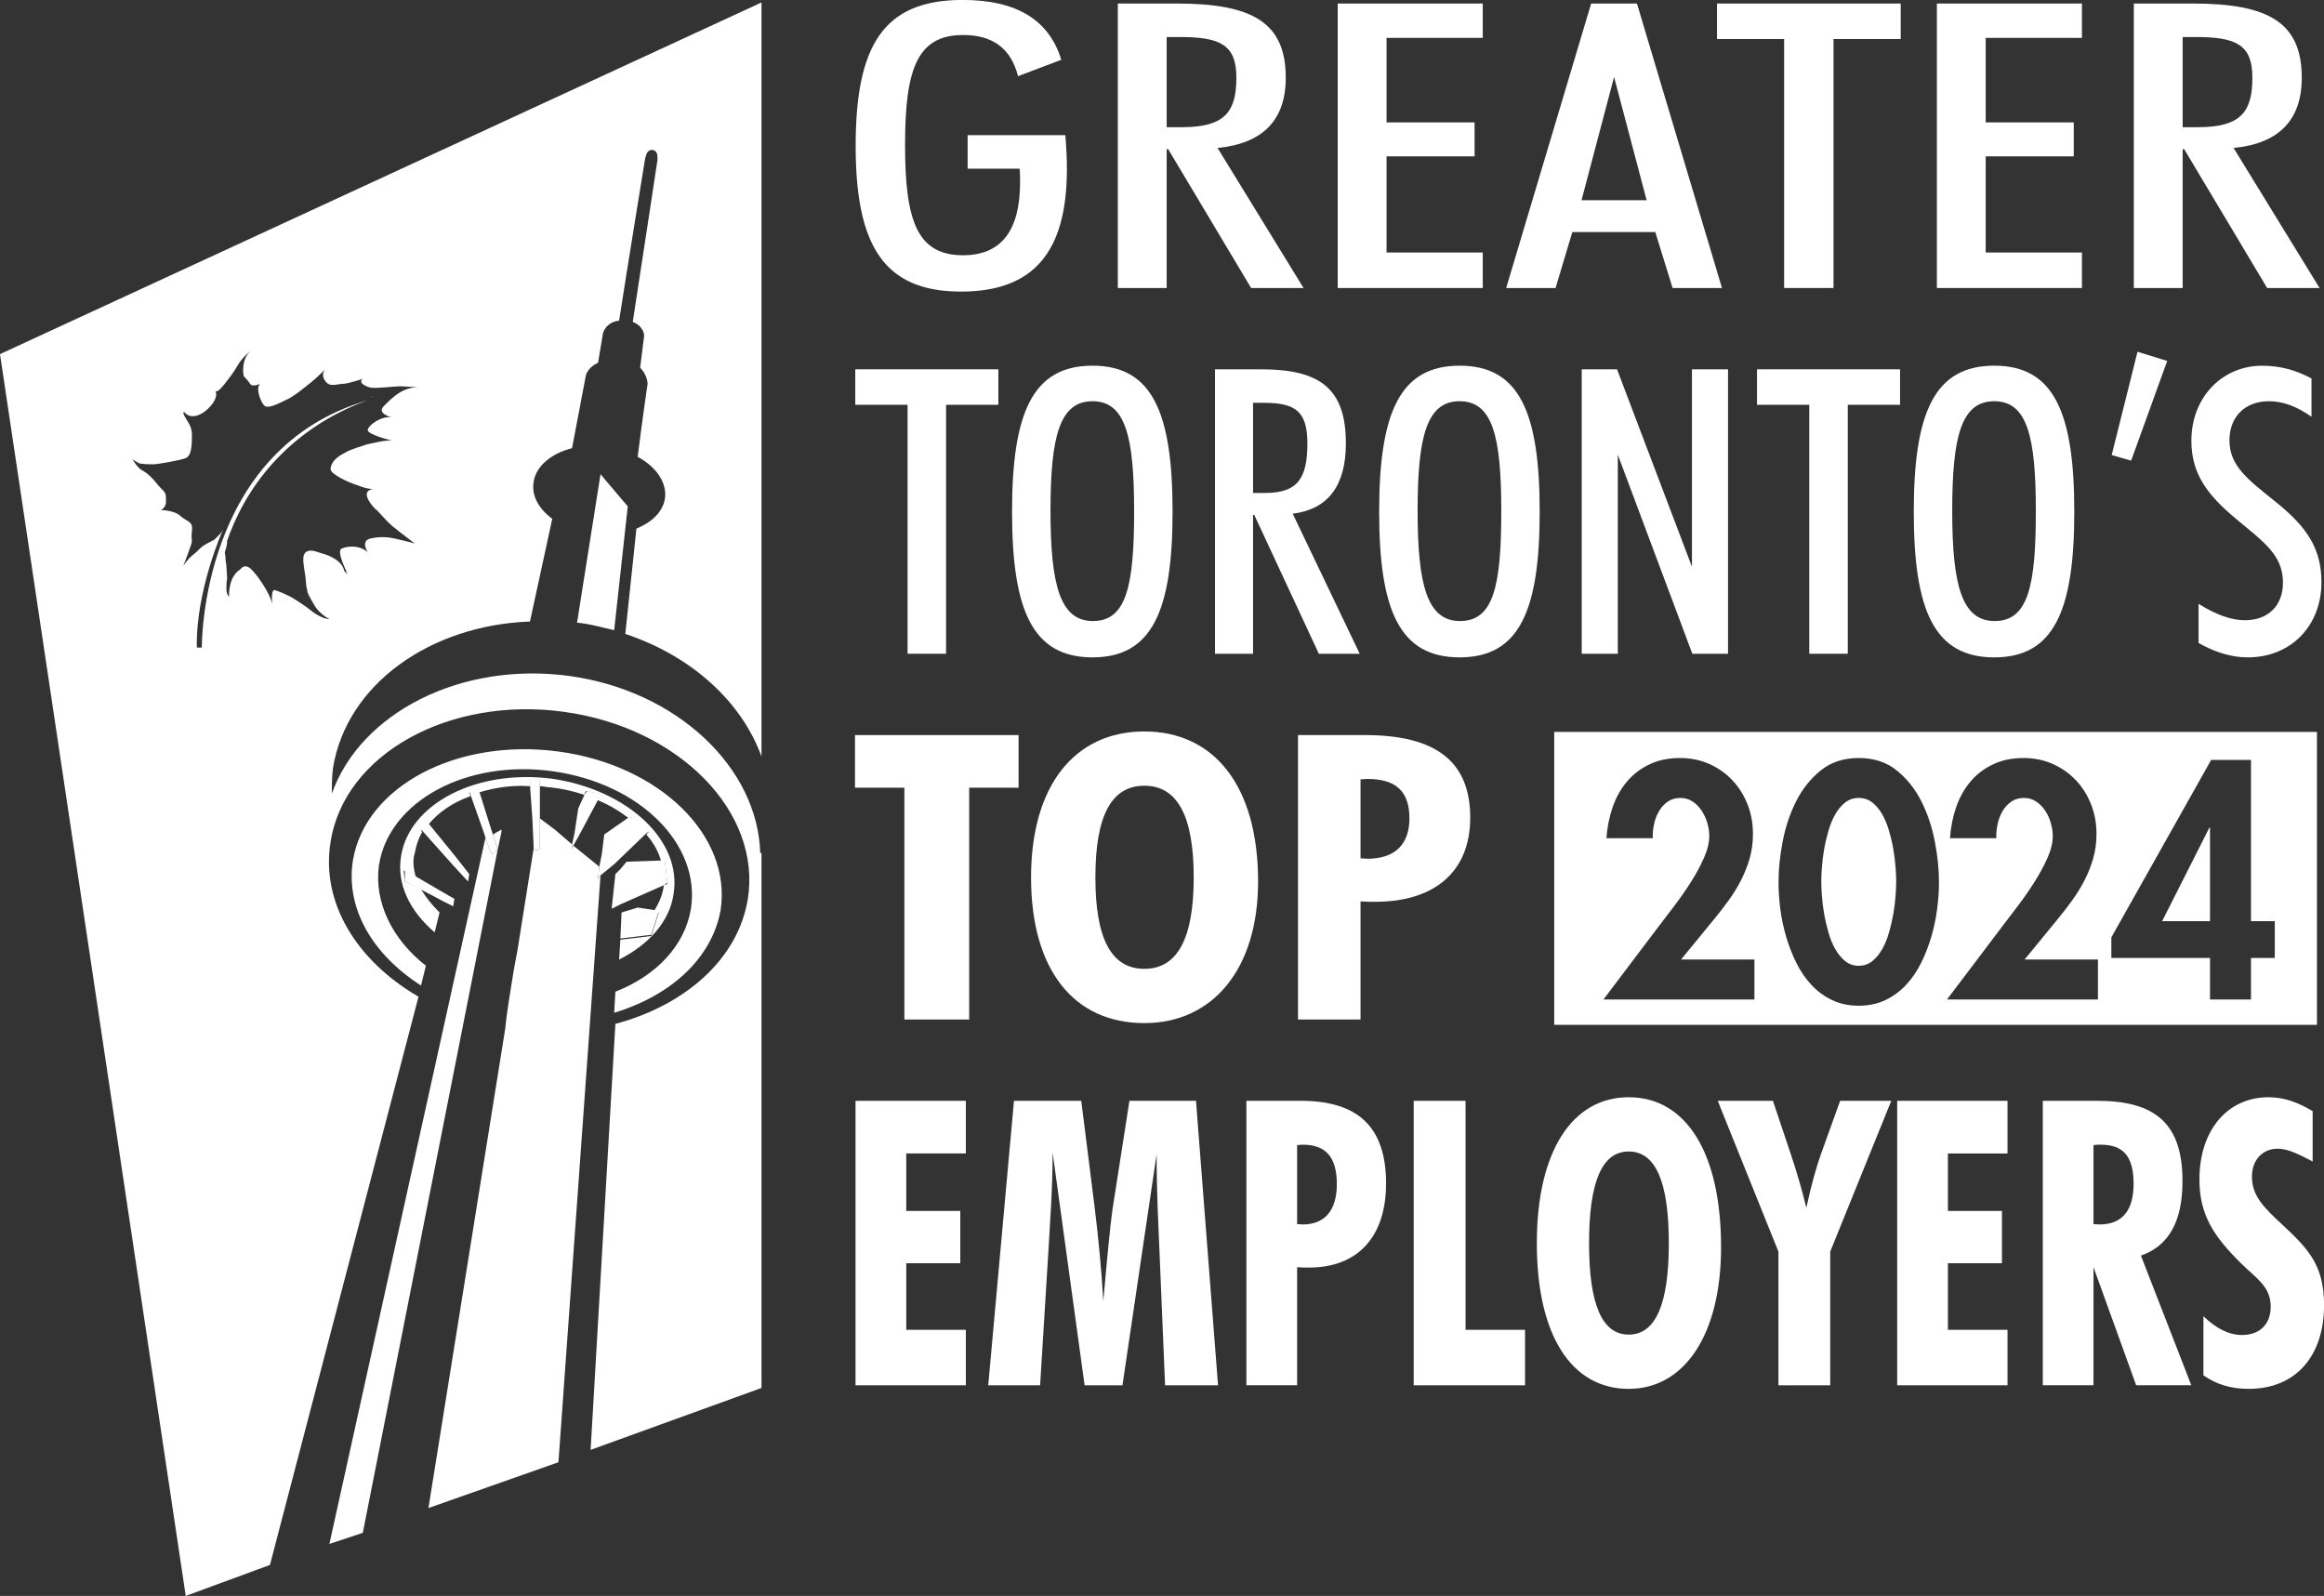 <svg xmlns="http://www.w3.org/2000/svg" xmlns:xlink="http://www.w3.org/1999/xlink" width="187.69pt" height="128.9pt" viewBox="0 0 187.69 128.9" version="1.1">
<rect x="0" y="0" width="187.69" height="128.9" fill="#333333" stroke="none"/>
<g id="surface1">
<path style=" stroke:none;fill-rule:nonzero;fill:rgb(100%,100%,100%);fill-opacity:1;" d="M 86.164 13.656 C 86.164 20.328 83.492 23.551 77.613 23.551 C 71.367 23.551 69.105 19.812 69.105 11.789 C 69.105 3.699 71.328 -0.004 77.738 -0.004 C 82.094 -0.004 84.727 1.605 85.711 4.828 L 82.219 6.152 C 81.645 3.926 80.203 2.828 77.777 2.828 C 74.039 2.828 73.094 5.637 73.094 11.727 C 73.094 17.848 74.078 20.617 77.777 20.617 C 80.863 20.617 82.383 18.621 82.383 14.723 C 82.383 14.367 82.383 14.012 82.344 13.625 L 78.148 13.625 L 78.148 10.918 L 86.039 10.918 C 86.121 11.887 86.164 12.82 86.164 13.656 "/>
<path style=" stroke:none;fill-rule:nonzero;fill:rgb(100%,100%,100%);fill-opacity:1;" d="M 95.457 10.273 C 98.867 10.273 99.852 9.082 99.852 6.277 C 99.852 3.668 98.621 2.992 95.332 2.992 L 94.223 2.992 L 94.223 10.273 Z M 94.223 23.262 L 90.277 23.262 L 90.277 0.285 L 95.047 0.285 C 101.168 0.285 103.84 1.832 103.84 6.277 C 103.84 9.695 101.992 11.594 98.332 11.949 L 105.277 23.262 L 101.043 23.262 L 94.344 12.047 L 94.223 12.047 L 94.223 23.262 "/>
<path style=" stroke:none;fill-rule:nonzero;fill:rgb(100%,100%,100%);fill-opacity:1;" d="M 108.035 0.285 L 119.75 0.285 L 119.75 3.059 L 111.98 3.059 L 111.98 9.887 L 119.09 9.887 L 119.09 12.629 L 111.98 12.629 L 111.98 20.395 L 119.75 20.395 L 119.75 23.262 L 108.035 23.262 L 108.035 0.285 "/>
<path style=" stroke:none;fill-rule:nonzero;fill:rgb(100%,100%,100%);fill-opacity:1;" d="M 127.727 16.172 L 132.984 16.172 L 130.355 6.215 Z M 128.504 0.285 L 132.203 0.285 L 139.07 23.262 L 135.082 23.262 L 133.684 18.746 L 126.984 18.746 L 125.629 23.262 L 121.641 23.262 L 128.504 0.285 "/>
<path style=" stroke:none;fill-rule:nonzero;fill:rgb(100%,100%,100%);fill-opacity:1;" d="M 144.09 3.152 L 138.668 3.152 L 138.668 0.285 L 153.504 0.285 L 153.504 3.152 L 148.078 3.152 L 148.078 23.262 L 144.09 23.262 L 144.09 3.152 "/>
<path style=" stroke:none;fill-rule:nonzero;fill:rgb(100%,100%,100%);fill-opacity:1;" d="M 156.426 0.285 L 168.141 0.285 L 168.141 3.059 L 160.367 3.059 L 160.367 9.887 L 167.48 9.887 L 167.48 12.629 L 160.367 12.629 L 160.367 20.395 L 168.141 20.395 L 168.141 23.262 L 156.426 23.262 L 156.426 0.285 "/>
<path style=" stroke:none;fill-rule:nonzero;fill:rgb(100%,100%,100%);fill-opacity:1;" d="M 177.512 10.273 C 180.922 10.273 181.906 9.082 181.906 6.277 C 181.906 3.668 180.676 2.992 177.387 2.992 L 176.277 2.992 L 176.277 10.273 Z M 176.277 23.262 L 172.332 23.262 L 172.332 0.285 L 177.102 0.285 C 183.223 0.285 185.895 1.832 185.895 6.277 C 185.895 9.695 184.047 11.598 180.387 11.949 L 187.332 23.262 L 183.098 23.262 L 176.398 12.047 L 176.277 12.047 L 176.277 23.262 "/>
<path style=" stroke:none;fill-rule:nonzero;fill:rgb(100%,100%,100%);fill-opacity:1;" d="M 73.297 32.695 L 69.074 32.695 L 69.074 29.828 L 80.629 29.828 L 80.629 32.695 L 76.406 32.695 L 76.406 52.801 L 73.297 52.801 L 73.297 32.695 "/>
<path style=" stroke:none;fill-rule:nonzero;fill:rgb(100%,100%,100%);fill-opacity:1;" d="M 88.266 50.16 C 90.984 50.16 91.594 47.293 91.594 41.266 C 91.594 35.238 90.887 32.406 88.234 32.406 C 85.578 32.406 84.84 35.238 84.84 41.266 C 84.84 47.324 85.641 50.16 88.266 50.16 M 88.234 29.535 C 93.035 29.535 94.699 33.273 94.699 41.332 C 94.699 49.355 93.035 53.094 88.234 53.094 C 83.43 53.094 81.734 49.387 81.734 41.332 C 81.734 33.273 83.43 29.535 88.234 29.535 "/>
<path style=" stroke:none;fill-rule:nonzero;fill:rgb(100%,100%,100%);fill-opacity:1;" d="M 102.16 39.816 C 104.816 39.816 105.586 38.625 105.586 35.82 C 105.586 33.211 104.621 32.535 102.066 32.535 L 101.199 32.535 L 101.199 39.816 Z M 101.199 52.801 L 98.125 52.801 L 98.125 29.828 L 101.84 29.828 C 106.609 29.828 108.695 31.375 108.695 35.82 C 108.695 39.234 107.246 41.137 104.402 41.492 L 109.812 52.801 L 106.512 52.801 L 101.297 41.59 L 101.199 41.59 L 101.199 52.801 "/>
<path style=" stroke:none;fill-rule:nonzero;fill:rgb(100%,100%,100%);fill-opacity:1;" d="M 117.914 50.16 C 120.637 50.16 121.246 47.293 121.246 41.266 C 121.246 35.238 120.539 32.406 117.883 32.406 C 115.227 32.406 114.488 35.238 114.488 41.266 C 114.488 47.324 115.289 50.16 117.914 50.16 M 117.883 29.535 C 122.684 29.535 124.348 33.273 124.348 41.332 C 124.348 49.355 122.684 53.094 117.883 53.094 C 113.082 53.094 111.383 49.387 111.383 41.332 C 111.383 33.273 113.082 29.535 117.883 29.535 "/>
<path style=" stroke:none;fill-rule:nonzero;fill:rgb(100%,100%,100%);fill-opacity:1;" d="M 127.742 29.828 L 130.594 29.828 L 136.645 45.777 L 136.645 29.828 L 139.559 29.828 L 139.559 52.801 L 136.676 52.801 L 130.656 36.723 L 130.656 52.801 L 127.742 52.801 L 127.742 29.828 "/>
<path style=" stroke:none;fill-rule:nonzero;fill:rgb(100%,100%,100%);fill-opacity:1;" d="M 146.121 32.695 L 141.898 32.695 L 141.898 29.828 L 153.453 29.828 L 153.453 32.695 L 149.23 32.695 L 149.23 52.801 L 146.121 52.801 L 146.121 32.695 "/>
<path style=" stroke:none;fill-rule:nonzero;fill:rgb(100%,100%,100%);fill-opacity:1;" d="M 161.09 50.16 C 163.809 50.16 164.418 47.293 164.418 41.266 C 164.418 35.238 163.715 32.406 161.059 32.406 C 158.398 32.406 157.664 35.238 157.664 41.266 C 157.664 47.324 158.465 50.16 161.09 50.16 M 161.059 29.535 C 165.859 29.535 167.523 33.273 167.523 41.332 C 167.523 49.355 165.859 53.094 161.059 53.094 C 156.254 53.094 154.559 49.387 154.559 41.332 C 154.559 33.273 156.254 29.535 161.059 29.535 "/>
<path style=" stroke:none;fill-rule:nonzero;fill:rgb(100%,100%,100%);fill-opacity:1;" d="M 172.113 37.207 L 170.543 36.754 L 172.629 28.41 L 175.027 29.152 L 172.113 37.207 "/>
<path style=" stroke:none;fill-rule:nonzero;fill:rgb(100%,100%,100%);fill-opacity:1;" d="M 181.305 50.094 C 183.188 50.094 184.375 48.902 184.375 47.066 C 184.375 44.844 182.871 43.812 180.629 41.945 C 178.262 39.977 176.98 38.27 176.98 35.594 C 176.98 32.051 179.508 29.539 182.68 29.539 C 184.09 29.539 185.367 29.859 186.68 30.57 L 186.68 33.66 C 185.496 32.824 184.375 32.406 183.254 32.406 C 181.305 32.406 180.055 33.66 180.055 35.562 C 180.055 37.691 181.621 38.785 183.895 40.621 C 186.359 42.621 187.484 44.359 187.484 47.035 C 187.484 50.48 185.082 53.094 181.527 53.094 C 180.246 53.094 178.934 52.707 177.559 51.934 L 177.559 48.773 C 178.965 49.645 180.184 50.094 181.305 50.094 "/>
<path style=" stroke:none;fill-rule:nonzero;fill:rgb(100%,100%,100%);fill-opacity:1;" d="M 73.039 63.621 L 69.051 63.621 L 69.051 59.371 L 82.262 59.371 L 82.262 63.621 L 78.273 63.621 L 78.273 82.344 L 73.039 82.344 L 73.039 63.621 "/>
<path style=" stroke:none;fill-rule:nonzero;fill:rgb(100%,100%,100%);fill-opacity:1;" d="M 96.406 70.871 C 96.406 65.91 95.09 63.461 92.418 63.461 C 89.746 63.461 88.465 65.91 88.465 70.871 C 88.465 75.801 89.746 78.25 92.418 78.25 C 95.09 78.25 96.406 75.801 96.406 70.871 M 92.418 82.633 C 86.707 82.633 83.27 78.316 83.27 70.871 C 83.27 63.367 86.855 59.078 92.418 59.078 C 98.02 59.078 101.605 63.43 101.605 71.195 C 101.605 78.316 97.91 82.633 92.418 82.633 "/>
<path style=" stroke:none;fill-rule:nonzero;fill:rgb(100%,100%,100%);fill-opacity:1;" d="M 110.43 69.359 C 112.621 69.359 113.828 68.23 113.828 66.102 C 113.828 63.945 112.77 62.914 110.43 62.914 C 110.246 62.914 110.062 62.945 109.879 62.945 L 109.879 69.324 C 110.062 69.324 110.246 69.359 110.43 69.359 M 104.828 59.371 L 110.246 59.371 C 115.953 59.371 118.738 61.496 118.738 66.039 C 118.738 70.355 115.918 72.836 111.051 72.836 C 110.684 72.836 110.285 72.836 109.879 72.805 L 109.879 82.344 L 104.828 82.344 L 104.828 59.371 "/>
<path style=" stroke:none;fill-rule:nonzero;fill:rgb(100%,100%,100%);fill-opacity:1;" d="M 69.094 88.91 L 78.004 88.91 L 78.004 93.16 L 73.191 93.16 L 73.191 97.805 L 77.555 97.805 L 77.555 102.027 L 73.191 102.027 L 73.191 107.406 L 78.004 107.406 L 78.004 111.887 L 69.094 111.887 L 69.094 88.91 "/>
<path style=" stroke:none;fill-rule:nonzero;fill:rgb(100%,100%,100%);fill-opacity:1;" d="M 81.891 88.91 L 87.324 88.91 L 88.426 97.676 C 88.719 100.121 88.961 102.57 89.105 105.086 C 89.434 101.352 89.672 98.898 89.848 97.676 L 91.215 88.91 L 96.59 88.91 L 98.371 111.887 L 94.094 111.887 L 93.648 101.219 C 93.562 99.094 93.41 96.449 93.41 93.227 L 90.652 111.887 L 87.594 111.887 L 85.012 93.098 C 85.012 96 84.801 98.707 84.656 101.285 L 84 111.887 L 79.812 111.887 L 81.891 88.91 "/>
<path style=" stroke:none;fill-rule:nonzero;fill:rgb(100%,100%,100%);fill-opacity:1;" d="M 105.203 98.898 C 106.984 98.898 107.965 97.77 107.965 95.648 C 107.965 93.484 107.102 92.453 105.203 92.453 C 105.055 92.453 104.906 92.488 104.758 92.488 L 104.758 98.867 C 104.906 98.867 105.055 98.898 105.203 98.898 M 100.66 88.91 L 105.055 88.91 C 109.688 88.91 111.941 91.039 111.941 95.582 C 111.941 99.898 109.656 102.379 105.707 102.379 C 105.41 102.379 105.082 102.379 104.758 102.348 L 104.758 111.883 L 100.66 111.883 L 100.66 88.91 "/>
<path style=" stroke:none;fill-rule:nonzero;fill:rgb(100%,100%,100%);fill-opacity:1;" d="M 114.172 88.91 L 118.359 88.91 L 118.359 107.406 L 123.164 107.406 L 123.164 111.887 L 114.172 111.887 L 114.172 88.91 "/>
<path style=" stroke:none;fill-rule:nonzero;fill:rgb(100%,100%,100%);fill-opacity:1;" d="M 134.777 100.414 C 134.777 95.449 133.707 93.004 131.539 93.004 C 129.375 93.004 128.336 95.449 128.336 100.414 C 128.336 105.344 129.375 107.793 131.539 107.793 C 133.707 107.793 134.777 105.344 134.777 100.414 M 131.539 112.176 C 126.91 112.176 124.117 107.855 124.117 100.414 C 124.117 92.906 127.027 88.621 131.539 88.621 C 136.086 88.621 138.996 92.969 138.996 100.734 C 138.996 107.855 135.996 112.176 131.539 112.176 "/>
<path style=" stroke:none;fill-rule:nonzero;fill:rgb(100%,100%,100%);fill-opacity:1;" d="M 143.629 101.09 L 138.727 88.91 L 143.184 88.91 L 144.578 93.066 C 145.113 94.645 145.527 96.094 145.883 97.547 C 146.301 95.613 146.715 94.195 147.07 93.195 L 148.613 88.91 L 152.742 88.91 L 147.812 101.09 L 147.812 111.887 L 143.629 111.887 L 143.629 101.09 "/>
<path style=" stroke:none;fill-rule:nonzero;fill:rgb(100%,100%,100%);fill-opacity:1;" d="M 153.219 88.91 L 162.129 88.91 L 162.129 93.164 L 157.316 93.164 L 157.316 97.805 L 161.68 97.805 L 161.68 102.027 L 157.316 102.027 L 157.316 107.406 L 162.129 107.406 L 162.129 111.887 L 153.219 111.887 L 153.219 88.91 "/>
<path style=" stroke:none;fill-rule:nonzero;fill:rgb(100%,100%,100%);fill-opacity:1;" d="M 169.551 98.898 C 171.359 98.898 172.312 97.805 172.312 95.613 C 172.312 93.422 171.508 92.453 169.641 92.453 C 169.461 92.453 169.285 92.453 169.074 92.488 L 169.074 98.867 C 169.223 98.867 169.398 98.898 169.551 98.898 M 164.98 88.91 L 169.371 88.91 C 174.066 88.91 176.262 90.746 176.262 95.387 C 176.262 98.609 175.195 100.605 172.906 101.414 L 176.973 111.883 L 172.52 111.883 L 169.074 102.348 L 169.074 111.883 L 164.98 111.883 L 164.98 88.91 "/>
<path style=" stroke:none;fill-rule:nonzero;fill:rgb(100%,100%,100%);fill-opacity:1;" d="M 177.953 106.309 C 178.996 107.309 180.004 107.824 181.07 107.824 C 182.527 107.824 183.387 106.922 183.387 105.539 C 183.387 103.926 182.262 103.281 181.012 102.059 C 178.785 99.863 177.629 98.125 177.629 95.258 C 177.629 91.297 179.883 88.621 183.211 88.621 C 184.426 88.621 185.555 89.008 186.773 89.746 L 186.773 93.809 C 185.555 93.164 184.695 92.777 183.953 92.777 C 182.734 92.777 181.871 93.68 181.871 95.031 C 181.871 96.613 182.855 97.547 184.34 98.93 C 186.414 100.863 187.695 102.188 187.695 105.41 C 187.695 109.531 185.406 112.176 181.605 112.176 C 180.184 112.176 178.996 111.82 177.953 111.082 L 177.953 106.309 "/>
<path style=" stroke:none;fill-rule:nonzero;fill:rgb(100%,100%,100%);fill-opacity:1;" d="M 29.801 32.098 C 30 32.098 30.102 32 30.199 32 C 30.199 32 30 32.098 29.801 32.098 "/>
<path style=" stroke:none;fill-rule:nonzero;fill:rgb(100%,100%,100%);fill-opacity:1;" d="M 40.801 83.098 L 34.602 121.801 Z M 40.801 83.098 "/>
<path style=" stroke:none;fill-rule:nonzero;fill:rgb(100%,100%,100%);fill-opacity:1;" d="M 26 44.699 C 25.602 44.598 25.102 44.301 24.699 44.598 C 24.301 44.898 24.602 45.898 24.602 46.199 C 24.699 46.5 24.699 47.398 24.801 47.598 C 24.801 47.898 25 48.199 25.398 48.898 C 25.801 49.598 26.602 50 26.602 50 C 26.199 50 25.602 49.699 25.102 49.301 C 24.602 48.898 24.102 48.598 23.801 48.398 C 23.5 48.199 22.898 47.898 22.301 47.699 C 21.801 47.398 22 48.801 22 48.801 C 21.801 47.898 20.699 46.301 20.199 45.898 C 19.699 45.5 19.398 46 19.398 46 C 18.398 46.598 18.5 48.199 18.5 48.199 C 18.199 47.898 18.301 47.398 18.301 47 C 18.398 46.598 18.301 46.398 18.301 46 C 18.301 45.598 18.199 45.301 18.199 44.898 C 18.102 44.5 18.199 44.598 18.301 44.098 C 18.398 43.598 18.301 43.801 18.301 43.801 C 21.102 35.598 28 32.898 29.801 32.301 C 16.102 36.199 16.301 52.301 16.301 52.301 L 15.898 52.301 C 15.801 47.699 18 42.801 18 42.801 L 17.801 43.098 C 17.801 43.098 17.5 43.398 17.301 43.598 C 17.102 43.699 16.699 43.898 16.398 44.098 C 16.102 44.301 16 44.5 15.602 44.801 C 15.199 45.098 14.801 45.699 14.801 45.699 C 14.801 45.699 15.199 44.699 15.398 44.098 C 15.602 43.5 15.398 43.699 15.5 42.898 C 15.602 42.098 15.199 42.199 14.602 41.699 C 14.102 41.199 13 41.199 13 41.199 C 13.5 40.898 13.398 40.5 13.398 40.098 C 13.398 39.699 13 39.5 12.699 39.098 C 12.398 38.699 11.898 38.199 11.5 38 C 11.102 37.801 10.699 37.098 10.699 37.098 C 10.699 37.098 11 37.301 11.199 37.398 C 11.398 37.5 12.102 37.5 12.398 37.5 C 12.699 37.5 14.5 37.199 15 37 C 15.5 36.801 15.5 35.801 15.5 35.098 C 15.5 34.398 15.102 34 14.898 33.598 C 14.699 33.199 14.898 33.301 14.898 33.301 C 15.398 33.898 16.301 33.598 17 32.801 C 17.699 32 17.398 31.598 17.398 31.598 C 17.602 31.699 18 31.199 18.301 30.801 C 18.602 30.398 18.801 30.199 19.199 29.5 C 19.602 28.801 20.301 28.301 20.301 28.301 C 19.5 28.898 19.602 30.199 19.699 30.398 C 19.801 30.5 20 30.699 20.199 31 C 20.398 31.301 21 31 21 31 C 20.602 31.398 21.102 32.598 21.398 32.801 C 21.699 33 22.5 32.598 23.102 32.301 C 23.801 32 24.699 31.199 25.102 30.898 C 25.5 30.598 26.398 29.699 26.398 29.699 C 25.801 30.199 26.199 30.801 26.5 31 C 26.801 31.199 27.398 31 27.699 31 C 28.102 31 29.301 30.598 29.301 30.598 C 28.898 30.898 29.5 31.199 29.898 31.301 C 30.301 31.398 31.898 31.199 32.301 31.199 C 32.602 31.199 34.102 31.301 34.102 31.301 C 32.602 31.098 31.602 32.199 31 32.801 C 30.398 33.398 31.602 33.699 31.602 33.699 C 30.801 33.598 29.801 34.301 29.699 34.699 C 29.602 35.098 31.699 35.598 31.699 35.598 C 31.199 35.5 30.102 35.801 29.602 35.898 C 29.102 36.098 28.5 36.199 27.801 36.598 C 27 37 26.699 37.5 26.699 37.898 C 26.699 38.301 28.199 39 28.898 39.199 C 29.602 39.5 30.102 39.5 30.102 39.5 C 29 39.699 30.102 40.898 30.301 41.098 C 30.5 41.199 31.102 42 31.699 42.5 C 32.301 43 33.5 43.898 33.5 43.898 C 33.199 43.801 32.301 43.598 31.898 43.5 C 31.5 43.398 30.699 43.301 29.898 43.5 C 29.102 43.699 29.699 44.598 29.699 44.598 C 29 44 28.102 44.098 27.602 44.301 C 27.102 44.5 28.102 46.398 28.102 46.398 L 27.898 46.098 L 28 46.398 L 27.801 46.098 C 27.602 45.199 26.398 44.801 26 44.699 Z M 61.398 68.898 C 61.199 62 54.699 55.801 46 54.598 C 37.199 53.398 29.102 57.598 26.801 64.098 C 26.801 63.398 26.801 62.699 26.898 62 C 28 55.301 34.699 50.5 42.801 50.199 L 44.602 41.898 C 43.5 41.098 42.898 40 43.102 38.898 C 43.301 37.598 44.602 36.598 46.199 36.199 L 47.301 30.398 C 47.301 30.199 47.602 29.598 48.301 29.301 L 48.699 26.898 C 48.801 26.602 49.102 26 50 25.898 C 50.699 21.398 52.102 12.801 52.102 12.801 C 52.199 12.398 52.301 12.102 52.699 12.102 C 53.102 12.199 53.102 12.5 53.102 12.898 C 53.102 12.898 51.801 21.5 51.102 26 C 51.898 26.301 52.102 27 52 27.301 L 51.699 29.699 C 52.199 30.199 52.301 30.801 52.301 31 C 52.301 31 51.898 33.699 51.5 36.898 C 53 37.699 53.898 39 53.699 40.301 C 53.5 41.398 52.602 42.199 51.398 42.699 L 50.5 51.199 C 55.898 53 59.898 56.699 61.5 61.098 L 61.5 0.199 L 0 28.602 L 15 128.898 L 21.801 126.398 L 33.801 80.5 C 28.801 77.598 25.898 72.898 26.699 68 C 27.801 60.898 36.301 56.199 45.602 57.5 C 54.898 58.801 61.5 65.598 60.398 72.598 C 59.602 77.5 55.301 81.199 49.699 82.699 L 47.699 117.102 L 61.5 112.102 L 61.5 68.898 L 61.398 68.898 "/>
<path style=" stroke:none;fill-rule:nonzero;fill:rgb(100%,100%,100%);fill-opacity:1;" d="M 50.699 40.898 L 49 38.898 L 48.5 38.301 L 46.602 50.301 L 46.699 50.301 C 47.699 50.398 48.699 50.699 49.602 50.898 L 50.699 40.898 "/>
<path style=" stroke:none;fill-rule:nonzero;fill:rgb(100%,100%,100%);fill-opacity:1;" d="M 58.199 73.5 C 59.102 67.5 53.301 61.801 45.102 60.699 C 36.898 59.598 29.5 63.5 28.5 69.5 C 27.898 73.398 30.102 77.098 34 79.598 L 34.398 78 C 31.699 75.898 30.199 72.898 30.602 69.898 C 31.398 64.699 37.699 61.301 44.699 62.301 C 51.699 63.301 56.602 68.199 55.801 73.398 C 55.301 76.398 53 78.801 49.699 80.098 L 49.602 81.801 C 54.199 80.398 57.5 77.398 58.199 73.5 "/>
<path style=" stroke:none;fill-rule:nonzero;fill:rgb(100%,100%,100%);fill-opacity:1;" d="M 40.898 82.199 L 41.102 80.801 L 40.898 82.199 "/>
<path style=" stroke:none;fill-rule:nonzero;fill:rgb(100%,100%,100%);fill-opacity:1;" d="M 54.398 72.199 C 55.102 67.898 50.699 63.801 44.602 62.898 C 38.5 62.098 33.102 64.898 32.398 69.098 C 32 71.398 33.102 73.598 35.102 75.301 L 35.5 73.699 C 34.898 73.098 34.398 72.5 34 71.801 L 32.699 71.199 L 32.602 70.301 L 33.602 70.898 C 33.398 70.199 33.301 69.5 33.5 68.898 C 33.602 68.301 33.801 67.699 34.102 67.199 L 34 67.098 L 34.5 66.5 L 34.602 66.598 C 35.398 65.598 36.602 64.801 38 64.301 L 37.898 64 L 38.602 63.699 L 38.699 64 C 40 63.598 41.398 63.398 42.801 63.5 L 42.801 63 L 43.602 63 L 43.602 63.5 C 43.898 63.5 44.199 63.598 44.5 63.598 C 45.398 63.699 46.301 63.898 47.199 64.199 L 47.301 63.898 L 48.398 64.098 L 48.199 64.598 C 49.199 65 50 65.5 50.801 66.098 L 50.898 66 L 52.398 67.199 L 52.199 67.398 C 52.801 68.098 53.199 68.801 53.398 69.598 L 53.699 69.598 L 53.898 71.398 L 53.602 71.5 L 53.602 71.598 C 53.5 72.301 53.199 73 52.801 73.598 L 53.199 73.699 L 52.602 75.598 L 50.102 75.898 L 50 77.5 C 52.398 76.301 54.102 74.398 54.398 72.199 "/>
<path style=" stroke:none;fill-rule:nonzero;fill:rgb(100%,100%,100%);fill-opacity:1;" d="M 41.5 78.301 L 41.801 76.699 L 41.5 78.301 "/>
<path style=" stroke:none;fill-rule:nonzero;fill:rgb(100%,100%,100%);fill-opacity:1;" d="M 39.801 67.398 L 40.199 68.598 L 40.5 67.199 L 40.5 67 L 39.801 67.398 "/>
<path style=" stroke:none;fill-rule:nonzero;fill:rgb(100%,100%,100%);fill-opacity:1;" d="M 40.199 68.598 L 39.699 69 L 39.199 67.699 L 26.602 124.699 L 29.301 123.801 L 40.199 68.598 "/>
<path style=" stroke:none;fill-rule:nonzero;fill:rgb(100%,100%,100%);fill-opacity:1;" d="M 53.199 73.598 L 52.801 73.5 L 51.5 73.301 L 50.199 73.699 L 50.102 75.801 L 52.602 75.5 L 53.199 73.598 "/>
<path style=" stroke:none;fill-rule:nonzero;fill:rgb(100%,100%,100%);fill-opacity:1;" d="M 48.5 70.699 L 48.301 71 L 48.398 70 L 46.301 68.301 L 46.199 68.598 L 46.199 68.199 L 44.801 67 L 43.602 66.098 L 43.602 68.598 L 43.102 68.699 L 43.102 68.5 L 41.801 76.699 L 41.5 78.301 L 41.102 80.801 L 40.898 82.199 L 40.801 83.098 L 34.602 121.801 L 45.102 118.102 L 48.5 70.699 "/>
<path style=" stroke:none;fill-rule:nonzero;fill:rgb(100%,100%,100%);fill-opacity:1;" d="M 48.301 64.598 L 48.5 64.098 L 47.398 63.898 L 47.199 64.199 L 46.699 65.301 L 46.398 67.301 L 46.199 68.199 L 46.199 68.598 L 46.301 68.301 L 46.699 67.598 L 48.301 64.598 "/>
<path style=" stroke:none;fill-rule:nonzero;fill:rgb(100%,100%,100%);fill-opacity:1;" d="M 52.5 67.098 L 50.898 66 L 50.801 66 L 48.801 67.398 L 48.602 69 L 48.398 70 L 48.301 71 L 48.5 70.699 L 49.602 69.801 L 52.199 67.301 L 52.5 67.098 "/>
<path style=" stroke:none;fill-rule:nonzero;fill:rgb(100%,100%,100%);fill-opacity:1;" d="M 53.898 71.301 L 53.699 69.5 L 53.5 69.5 L 50.602 69.598 L 50.102 70.199 L 49.699 70.598 L 49.398 73.398 L 50.199 73 L 53.602 71.5 L 53.898 71.301 "/>
<path style=" stroke:none;fill-rule:nonzero;fill:rgb(100%,100%,100%);fill-opacity:1;" d="M 43.602 62.898 L 42.801 62.898 L 42.801 63.398 L 43 66.199 L 43.102 68.5 L 43.102 68.699 L 43.602 68.598 L 43.602 62.898 "/>
<path style=" stroke:none;fill-rule:nonzero;fill:rgb(100%,100%,100%);fill-opacity:1;" d="M 39.801 67.398 L 38.699 63.898 L 38.602 63.598 L 37.898 63.898 L 38 64.199 L 39.199 67.598 L 39.199 67.699 L 39.699 69 L 40.199 68.598 L 39.801 67.398 "/>
<path style=" stroke:none;fill-rule:nonzero;fill:rgb(100%,100%,100%);fill-opacity:1;" d="M 34.5 66.398 L 34 67 L 34.102 67.098 L 36.602 69.898 L 37.801 71.199 L 37.898 70.598 L 36.801 69.199 L 34.602 66.5 L 34.5 66.398 "/>
<path style=" stroke:none;fill-rule:nonzero;fill:rgb(100%,100%,100%);fill-opacity:1;" d="M 32.699 70.301 L 32.699 71.199 L 34.102 71.898 L 35.801 72.801 L 36.602 73.199 L 36.699 72.598 L 36 72.199 L 33.602 70.801 L 32.699 70.301 "/>
<path style=" stroke:none;fill-rule:nonzero;fill:rgb(100%,100%,100%);fill-opacity:1;" d="M 174.617 74.402 L 178.484 74.402 L 178.484 66.844 L 178.434 66.844 L 174.617 74.402 "/>
<path style=" stroke:none;fill-rule:nonzero;fill:rgb(100%,100%,100%);fill-opacity:1;" d="M 152.91 68.605 C 152.824 68.102 152.707 67.602 152.562 67.105 C 152.418 66.609 152.234 66.164 152.012 65.77 C 151.785 65.375 151.52 65.059 151.207 64.812 C 150.895 64.57 150.531 64.449 150.113 64.449 C 149.699 64.449 149.336 64.57 149.023 64.812 C 148.711 65.059 148.441 65.375 148.219 65.77 C 147.992 66.164 147.812 66.609 147.668 67.105 C 147.523 67.602 147.406 68.102 147.32 68.605 C 147.23 69.109 147.172 69.59 147.141 70.043 C 147.105 70.496 147.09 70.883 147.09 71.203 C 147.09 71.52 147.105 71.906 147.141 72.359 C 147.172 72.812 147.23 73.293 147.32 73.797 C 147.406 74.301 147.523 74.805 147.668 75.309 C 147.812 75.812 147.992 76.262 148.219 76.656 C 148.441 77.051 148.711 77.375 149.023 77.629 C 149.336 77.879 149.699 78.004 150.113 78.004 C 150.531 78.004 150.895 77.879 151.207 77.629 C 151.52 77.375 151.785 77.051 152.012 76.656 C 152.234 76.262 152.418 75.812 152.562 75.309 C 152.707 74.805 152.824 74.301 152.91 73.797 C 152.996 73.293 153.059 72.812 153.09 72.359 C 153.121 71.906 153.141 71.52 153.141 71.203 C 153.141 70.883 153.121 70.496 153.09 70.043 C 153.059 69.59 152.996 69.109 152.91 68.605 "/>
<path style=" stroke:none;fill-rule:nonzero;fill:rgb(100%,100%,100%);fill-opacity:1;" d="M 183.715 77.375 L 181.793 77.375 L 181.793 80.727 L 178.484 80.727 L 178.484 77.375 L 170.516 77.375 L 170.516 75.711 L 178.578 61.375 L 181.793 61.375 L 181.793 74.402 L 183.715 74.402 Z M 169.434 80.727 L 157.242 80.727 L 161.852 74.629 C 162.172 74.207 162.555 73.703 163.004 73.117 C 163.449 72.527 163.883 71.906 164.297 71.25 C 164.715 70.598 165.066 69.945 165.355 69.301 C 165.645 68.652 165.785 68.059 165.785 67.523 C 165.785 67.188 165.734 66.84 165.629 66.477 C 165.527 66.117 165.375 65.785 165.176 65.48 C 164.973 65.18 164.73 64.93 164.441 64.738 C 164.156 64.543 163.824 64.449 163.457 64.449 C 163.059 64.449 162.715 64.547 162.426 64.75 C 162.141 64.953 161.902 65.211 161.719 65.531 C 161.535 65.852 161.402 66.203 161.324 66.59 C 161.242 66.977 161.211 67.348 161.227 67.699 L 157.484 67.699 C 157.547 66.793 157.719 65.941 157.996 65.152 C 158.277 64.363 158.664 63.68 159.16 63.102 C 159.656 62.52 160.262 62.062 160.977 61.727 C 161.688 61.391 162.508 61.223 163.434 61.223 C 164.266 61.223 165.039 61.379 165.75 61.688 C 166.461 62 167.082 62.43 167.609 62.973 C 168.141 63.52 168.555 64.168 168.859 64.914 C 169.16 65.66 169.316 66.473 169.316 67.348 C 169.316 68.051 169.227 68.711 169.051 69.324 C 168.875 69.938 168.645 70.523 168.355 71.09 C 168.066 71.652 167.734 72.191 167.359 72.715 C 166.984 73.234 166.586 73.746 166.172 74.25 L 163.508 77.5 L 169.434 77.5 Z M 156.449 73.395 C 156.355 74.148 156.199 74.898 155.984 75.637 C 155.766 76.375 155.492 77.086 155.156 77.766 C 154.82 78.445 154.41 79.043 153.93 79.555 C 153.449 80.066 152.895 80.477 152.262 80.777 C 151.633 81.078 150.914 81.23 150.113 81.23 C 149.316 81.23 148.598 81.078 147.969 80.777 C 147.336 80.477 146.777 80.066 146.301 79.555 C 145.82 79.043 145.41 78.445 145.074 77.766 C 144.738 77.086 144.465 76.375 144.246 75.637 C 144.031 74.898 143.875 74.148 143.777 73.395 C 143.684 72.637 143.637 71.926 143.637 71.25 C 143.637 70.227 143.746 69.133 143.973 67.965 C 144.195 66.797 144.559 65.711 145.062 64.711 C 145.566 63.715 146.23 62.883 147.055 62.219 C 147.879 61.555 148.898 61.223 150.113 61.223 C 151.328 61.223 152.352 61.555 153.176 62.219 C 154 62.883 154.664 63.715 155.168 64.711 C 155.672 65.711 156.035 66.797 156.258 67.965 C 156.484 69.133 156.594 70.227 156.594 71.25 C 156.594 71.926 156.547 72.637 156.449 73.395 Z M 141.691 80.727 L 129.496 80.727 L 134.105 74.629 C 134.426 74.207 134.812 73.703 135.258 73.117 C 135.707 72.527 136.137 71.906 136.555 71.25 C 136.973 70.598 137.324 69.945 137.609 69.301 C 137.898 68.652 138.043 68.059 138.043 67.523 C 138.043 67.188 137.992 66.84 137.887 66.477 C 137.781 66.117 137.629 65.785 137.43 65.48 C 137.23 65.18 136.988 64.93 136.699 64.738 C 136.41 64.543 136.082 64.449 135.715 64.449 C 135.316 64.449 134.973 64.547 134.684 64.75 C 134.395 64.953 134.156 65.211 133.977 65.531 C 133.789 65.852 133.656 66.203 133.578 66.59 C 133.496 66.977 133.465 67.348 133.484 67.699 L 129.738 67.699 C 129.801 66.793 129.977 65.941 130.254 65.152 C 130.535 64.363 130.922 63.68 131.418 63.102 C 131.914 62.52 132.52 62.062 133.23 61.727 C 133.941 61.391 134.762 61.223 135.691 61.223 C 136.523 61.223 137.293 61.379 138.008 61.688 C 138.719 62 139.34 62.43 139.867 62.973 C 140.395 63.52 140.809 64.168 141.113 64.914 C 141.418 65.66 141.57 66.473 141.57 67.348 C 141.57 68.051 141.484 68.711 141.309 69.324 C 141.129 69.938 140.898 70.523 140.609 71.09 C 140.324 71.652 139.992 72.191 139.613 72.715 C 139.238 73.234 138.844 73.746 138.426 74.25 L 135.762 77.5 L 141.691 77.5 Z M 125.52 59.113 L 125.52 82.773 L 187.121 82.773 L 187.121 59.113 L 125.52 59.113 "/>
</g>
</svg>
